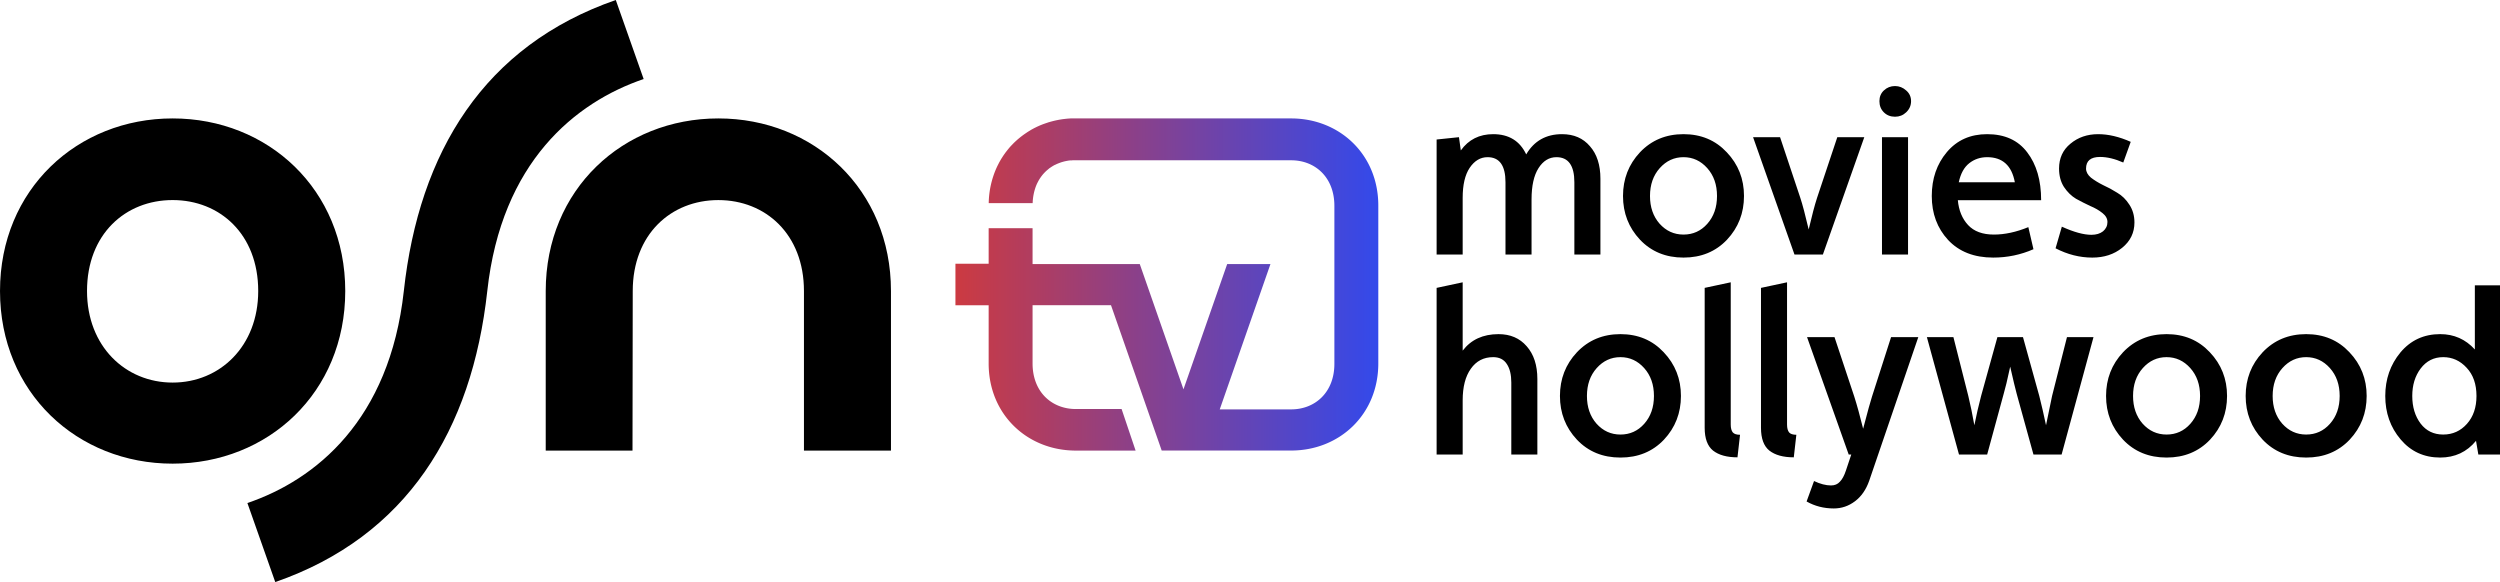 <svg version="1.1" viewBox="0 0 1287.7 299.81" xml:space="preserve" xmlns="http://www.w3.org/2000/svg">
 <defs>
  <style>.cls-2{fill:url(#a);}</style>
  <linearGradient id="a" x1="492.12" x2="709.93" y1="146.53" y2="146.53" gradientUnits="userSpaceOnUse">
   <stop stop-color="#cc3a41" offset="0"/>
   <stop stop-color="#3349eb" offset="1"/>
  </linearGradient>
 </defs>
 <g>
  <g>
   <path d="m331.53 40.71-14.35-40.71c-67.76 23.52-101.32 78.19-109.18 149.9-7.32 66.55-45.46 97.25-80.57 109.2l14.35 40.71c67.76-23.52 101.32-78.19 109.21-149.9 7.29-66.55 45.43-97.25 80.54-109.2zm38.47 20.29c-49.1 0-88.91 36.54-88.91 88.91v82.18h44.7l0.12-82.18c0-29.25 19.74-46.85 44.09-46.85s44.1 17.6 44.1 46.85v82.18h44.82v-82.19c0.01-52.37-39.8-88.9-88.92-88.9zm-192.17 88.9c0-52.37-39.83-88.9-88.91-88.9s-88.92 36.53-88.92 88.9 39.81 88.92 88.92 88.92 88.91-36.54 88.91-88.92zm-88.91 47.16c-24.36 0-44.1-18.72-44.1-47.16 0-29.25 19.74-46.85 44.1-46.85s44.08 17.6 44.08 46.85c0 28.44-19.73 47.16-44.08 47.16z"/>
   <path class="cls-2" d="m665.06 61h-113.71l-1.46 0.1-0.71 0.07-1.48 0.17-0.58 0.08q-1 0.15-2 0.33l-0.31 0.07q-0.84 0.16-1.68 0.36l-0.63 0.15-1.36 0.36-0.64 0.19-0.41 0.11-0.64 0.22-1.18 0.4-1 0.35-1.14 0.45c-0.31 0.13-0.63 0.26-0.93 0.4l-1.12 0.5-0.9 0.45c-0.37 0.18-0.72 0.36-1.08 0.56s-0.59 0.31-0.88 0.48l-1 0.61-0.85 0.52-1 0.68-0.81 0.55-1 0.73-0.76 0.58-1 0.81-0.7 0.59-1 0.91c-0.2 0.2-0.41 0.38-0.62 0.58-0.37 0.36-0.72 0.73-1.08 1.1l-0.46 0.47c-0.49 0.53-1 1.08-1.45 1.65l-0.24 0.29c-0.39 0.47-0.77 1-1.13 1.43-0.16 0.21-0.31 0.43-0.46 0.64-0.28 0.39-0.56 0.77-0.83 1.17-0.17 0.25-0.33 0.51-0.49 0.76s-0.48 0.74-0.71 1.12l-0.48 0.83c-0.21 0.37-0.42 0.74-0.62 1.12l-0.45 0.89c-0.19 0.37-0.38 0.75-0.56 1.14l-0.15 0.31a46.37 46.37 0 0 0-4.1 18.35h22.63a27.29 27.29 0 0 1 1.49-8.17c0.2-0.54 0.4-1.07 0.63-1.58s0.49-1 0.75-1.5l0.15-0.29c0.27-0.46 0.54-0.92 0.84-1.36l0.16-0.24c0.3-0.44 0.61-0.86 0.94-1.27 0.33-0.42 0.69-0.81 1.05-1.2l0.21-0.22c0.36-0.37 0.73-0.72 1.12-1.06l0.21-0.18c0.39-0.33 0.78-0.65 1.19-1a0.18 0.18 0 0 1 0.07 0c0.42-0.31 0.85-0.6 1.3-0.87l0.28-0.18c0.34-0.2 0.68-0.39 1-0.57h0.1c0.38-0.2 0.77-0.38 1.16-0.56l0.42-0.17 0.6-0.24 0.46-0.17 0.6-0.21 0.48-0.15 0.61-0.17 0.49-0.13 0.63-0.14 0.49-0.1 0.66-0.12 0.49-0.08 0.7-0.08h0.46c0.26 0 0.52 0 0.79-0.06h0.39q0.58 0 1.2 0h111.04c12.29 0 22.25 8.71 22.25 23.48v81.35c0 14.76-10 23.47-22.25 23.47h-36.8l26.12-74.85h-22.29l-22.51 64.52-22.51-64.52h-55.22v-18.47h-22.62v18.29h-17.11v21.4h17.11v30c0 26.15 19.67 44.46 44.08 44.85h31.61l-7.21-21.4h-23.6c-12.29 0-22.26-8.71-22.26-23.47v-30h40.4l26.11 74.85h66.7c24.78 0 44.87-18.44 44.87-44.87v-81.33c0-26.43-20.09-44.86-44.87-44.86z" fill="url(#a)"/>
  </g>
 </g>
 <g transform="scale(1.071 .933)" stroke-width="4.225">
  <g transform="scale(.934 1.071)" stroke-width="18.983">
   <path d="m739.74 131.22v-59.307l11.502-1.198 0.959 6.829q5.991-8.387 16.654-8.387 12.101 0 17.013 10.424 6.11-10.424 18.451-10.424 9.106 0 14.377 6.23 5.391 6.11 5.391 16.774v39.059h-13.419v-37.262q0-12.94-9.226-12.94-5.631 0-9.226 5.631t-3.594 16.175v28.395h-13.419v-37.262q0-12.94-9.226-12.94-5.511 0-9.226 5.511-3.594 5.391-3.594 15.456v29.234zm149.53-7.668q-8.746 9.226-22.405 9.226-13.659 0-22.405-9.226-8.746-9.345-8.746-22.525 0-13.179 8.746-22.525 8.866-9.345 22.405-9.345 13.539 0 22.285 9.345 8.866 9.345 8.866 22.525 0 13.179-8.746 22.525zm-34.745-8.267q5.032 5.631 12.341 5.631 7.309 0 12.221-5.511 5.032-5.631 5.032-14.377 0-8.746-5.032-14.377-5.032-5.631-12.221-5.631t-12.221 5.631-5.032 14.377q0 8.627 4.912 14.258zm69.491 15.935-21.327-60.505h13.898l10.424 31.271q1.677 5.032 4.313 16.294 2.516-10.783 4.313-16.294l10.424-31.271h13.898l-21.327 60.505zm43.731-79.076q0-3.355 2.276-5.511 2.396-2.276 5.751-2.276 3.235 0 5.751 2.276 2.516 2.157 2.516 5.511t-2.516 5.751q-2.396 2.276-5.751 2.276-3.474 0-5.751-2.276t-2.276-5.751zm1.318 79.076v-60.505h13.419v60.505zm75.362-14.138 2.636 11.382q-9.825 4.313-20.728 4.313-14.737 0-23.244-9.106-8.387-9.106-8.387-22.644 0-13.419 7.788-22.644 7.788-9.226 20.728-9.226 13.539 0 20.608 9.345 7.189 9.345 7.189 24.681h-42.893q0.719 7.908 5.272 12.82 4.553 4.912 13.299 4.912 8.387 0 17.732-3.834zm-35.824-23.124h28.875q-2.396-12.94-14.258-12.94-5.272 0-9.226 3.115t-5.391 9.825zm49.842 34.027 3.235-11.143q9.226 4.193 15.216 4.193 3.714 0 5.99-1.797 2.276-1.917 2.276-4.793 0-2.636-2.636-4.673-2.516-2.037-6.23-3.594-3.594-1.677-7.309-3.714-3.594-2.157-6.23-6.11-2.516-3.954-2.516-9.465 0-8.027 5.871-12.82 5.871-4.912 14.258-4.912 7.908 0 16.774 3.954l-3.834 10.663q-6.47-2.876-11.981-2.876-7.189 0-7.189 5.991 0 2.516 2.516 4.673 2.636 2.037 6.23 3.834 3.714 1.677 7.309 3.954 3.714 2.157 6.23 6.11 2.636 3.954 2.636 9.226 0 7.908-6.35 13.06-6.23 5.032-15.336 5.032-9.705 0-18.93-4.793z"/>
   <path d="m739.74 234.3v-85.905l13.419-2.876v35.225q6.47-8.507 18.451-8.507 9.106 0 14.497 6.23 5.511 6.23 5.511 16.893v38.939h-13.419v-37.142q0-5.991-2.276-9.465-2.276-3.594-7.069-3.594-7.309 0-11.502 5.991-4.193 5.871-4.193 16.294v27.916zm117.06-7.668q-8.746 9.226-22.405 9.226-13.659 0-22.405-9.226-8.746-9.345-8.746-22.525t8.746-22.525q8.866-9.345 22.405-9.345 13.539 0 22.285 9.345 8.866 9.345 8.866 22.525t-8.746 22.525zm-34.745-8.267q5.032 5.631 12.341 5.631 7.309 0 12.221-5.511 5.032-5.631 5.032-14.377 0-8.746-5.032-14.377-5.032-5.631-12.221-5.631t-12.221 5.631q-5.032 5.631-5.032 14.377 0 8.627 4.912 14.258zm55.713 2.157v-72.127l13.419-2.876v73.325q0 2.756 1.078 4.074 1.078 1.198 3.714 1.198l-1.318 11.622q-8.147 0-12.58-3.474-4.313-3.475-4.313-11.742zm28.995 0v-72.127l13.419-2.876v73.325q0 2.756 1.078 4.074 1.078 1.198 3.714 1.198l-1.318 11.622q-8.147 0-12.58-3.474-4.313-3.475-4.313-11.742zm27.317 27.437q4.793 2.276 8.746 2.276 2.876 0 4.553-1.917 1.797-1.797 3.115-5.751l2.756-8.267h-1.318l-21.446-60.505h14.138l10.184 30.672q2.037 6.35 4.553 16.534 3.475-13.299 4.553-16.534l9.825-30.672h14.018l-25.28 74.044q-2.396 6.829-7.309 10.543t-10.903 3.714q-7.668 0-14.018-3.594zm74.643-13.659-16.534-60.505h13.659l7.668 30.312q1.677 6.949 3.115 15.096 1.558-7.788 3.475-15.096l8.387-30.312h13.179l8.387 30.312q1.677 6.59 3.474 15.096 2.876-14.258 3.115-15.096l7.668-30.312h13.658l-16.414 60.505h-14.497l-8.627-31.271q-1.078-3.954-3.355-14.018-2.157 10.064-3.355 14.018l-8.507 31.271zm129.28-7.668q-8.746 9.226-22.405 9.226t-22.405-9.226q-8.746-9.345-8.746-22.525t8.746-22.525q8.866-9.345 22.405-9.345 13.539 0 22.285 9.345 8.866 9.345 8.866 22.525t-8.746 22.525zm-34.745-8.267q5.032 5.631 12.341 5.631t12.221-5.511q5.032-5.631 5.032-14.377 0-8.746-5.032-14.377-5.032-5.631-12.221-5.631t-12.221 5.631q-5.032 5.631-5.032 14.377 0 8.627 4.912 14.258zm106.63 8.267q-8.746 9.226-22.405 9.226-13.658 0-22.405-9.226-8.746-9.345-8.746-22.525t8.746-22.525q8.866-9.345 22.405-9.345 13.539 0 22.285 9.345 8.866 9.345 8.866 22.525t-8.746 22.525zm-34.746-8.267q5.032 5.631 12.341 5.631 7.309 0 12.221-5.511 5.032-5.631 5.032-14.377 0-8.746-5.032-14.377-5.032-5.631-12.221-5.631t-12.221 5.631q-5.032 5.631-5.032 14.377 0 8.627 4.912 14.258zm101 15.935-1.198-7.069q-7.069 8.627-18.451 8.627-12.46 0-20.368-9.345t-7.908-22.405q0-12.94 7.788-22.405 7.908-9.465 20.488-9.465 10.663 0 17.852 7.908v-33.068h13.419v87.223zm-29.713-15.935q4.313 5.631 11.622 5.631 7.309 0 12.221-5.511 4.912-5.511 4.912-14.377 0-9.106-5.032-14.497-5.032-5.511-12.101-5.511-7.189 0-11.622 5.871-4.313 5.751-4.313 14.138 0 8.507 4.313 14.258z"/>
  </g>
 </g>
</svg>
